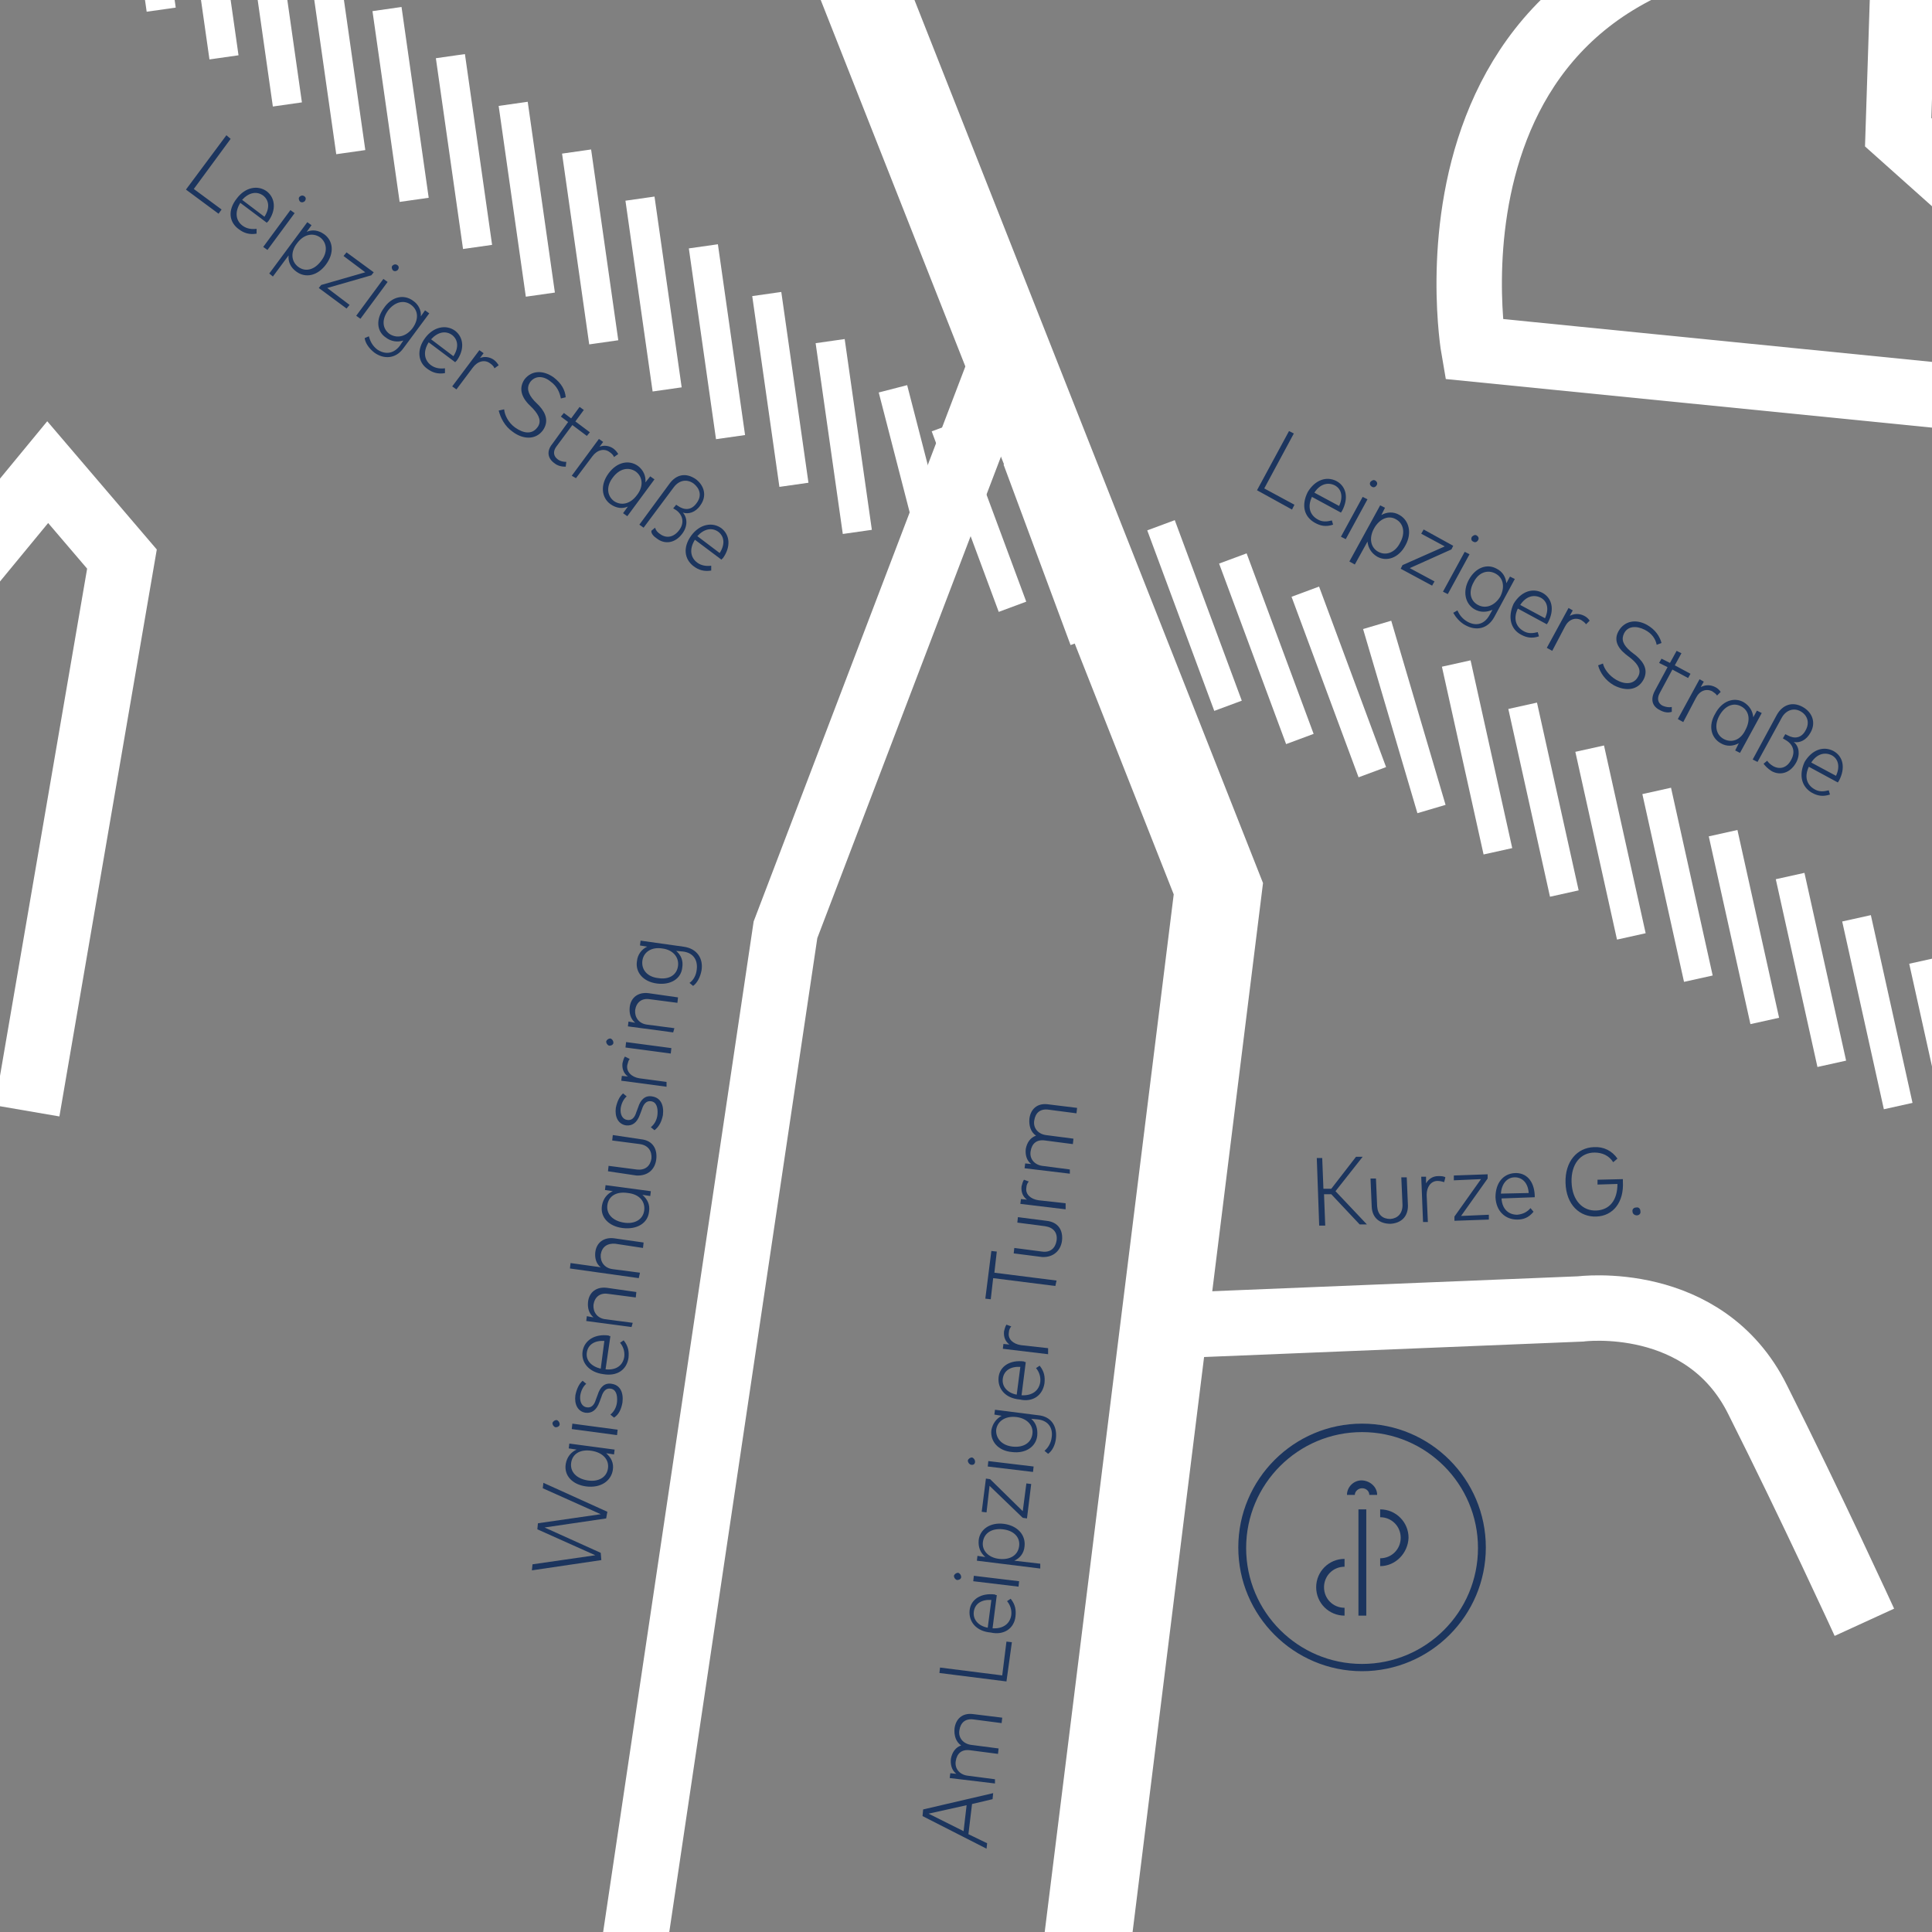 <?xml version="1.0" encoding="utf-8"?>
<!-- Generator: Adobe Illustrator 26.0.3, SVG Export Plug-In . SVG Version: 6.00 Build 0)  -->
<svg version="1.1" id="Ebene_1" xmlns="http://www.w3.org/2000/svg" xmlns:xlink="http://www.w3.org/1999/xlink" x="0px" y="0px"
	 viewBox="0 0 320 320" style="enable-background:new 0 0 320 320;" xml:space="preserve">
<rect x="0" y="0" width="320" height="320" fill="#808080" stroke="none"/>
<style type="text/css">
	.st0{clip-path:url(#SVGID_00000114768922999330044550000012536596116217850280_);}
	.st1{clip-path:url(#SVGID_00000170262107381798955030000001907759678389964463_);}
	.st2{clip-path:url(#SVGID_00000066498231622681870460000002265913936088039049_);}
	.st3{clip-path:url(#SVGID_00000176764255692007832010000014320781879638761112_);fill:none;stroke:#FFFFFF;stroke-width:4.862;}
	.st4{clip-path:url(#SVGID_00000176764255692007832010000014320781879638761112_);fill:none;stroke:#FFFFFF;stroke-width:14.445;}
	.st5{clip-path:url(#SVGID_00000176764255692007832010000014320781879638761112_);fill:none;stroke:#FFFFFF;stroke-width:10.834;}
	.st6{clip-path:url(#SVGID_00000176764255692007832010000014320781879638761112_);fill:#1C355E;}
	.st7{clip-path:url(#SVGID_00000066498231622681870460000002265913936088039049_);fill:#1C355E;}
	.st8{clip-path:url(#SVGID_00000056410223070317998560000009801762430730702766_);fill:#1C355E;}
</style>
<g>
	<defs>
		<rect id="SVGID_1_" width="320" height="320"/>
	</defs>
	<clipPath id="SVGID_00000047058906081316427390000003278499858912530614_">
		<use xlink:href="#SVGID_1_"  style="overflow:visible;"/>
	</clipPath>
	<g style="clip-path:url(#SVGID_00000047058906081316427390000003278499858912530614_);">
		<defs>
			<rect id="SVGID_00000075863651239854157510000010921108476075784606_" width="320" height="320"/>
		</defs>
		<clipPath id="SVGID_00000000929345494896870870000015306380944231123595_">
			<use xlink:href="#SVGID_00000075863651239854157510000010921108476075784606_"  style="overflow:visible;"/>
		</clipPath>
		<g style="clip-path:url(#SVGID_00000000929345494896870870000015306380944231123595_);">
			<g>
				<defs>
					<rect id="SVGID_00000002346985415637803240000016647664885234597257_" x="-9" y="-7" width="338" height="328"/>
				</defs>
				<clipPath id="SVGID_00000015343190243457096080000007741734697543469985_">
					<use xlink:href="#SVGID_00000002346985415637803240000016647664885234597257_"  style="overflow:visible;"/>
				</clipPath>
				<g style="clip-path:url(#SVGID_00000015343190243457096080000007741734697543469985_);">
					<defs>
						<rect id="SVGID_00000052796748590186049810000016599171941287340933_" width="320" height="320"/>
					</defs>
					<clipPath id="SVGID_00000000194559507635538790000001439274489914923401_">
						<use xlink:href="#SVGID_00000052796748590186049810000016599171941287340933_"  style="overflow:visible;"/>
					</clipPath>
					
						<path style="clip-path:url(#SVGID_00000000194559507635538790000001439274489914923401_);fill:none;stroke:#FFFFFF;stroke-width:4.862;" d="
						M473.5,257.6l6.9,31.1 M462.4,250.5l6.9,31.1 M451.3,243.5l6.9,31.1 M440.3,236.5l6.9,31.1 M429.2,229.4l6.9,31.1 M418.2,222.4
						l6.9,31.1 M407.1,215.4l6.9,31.1 M396,208.3l6.9,31.1 M385,201.3l6.9,31.1 M373.9,194.3l6.9,31.1 M362.8,187.2l6.9,31.1
						 M351.8,180.2l6.9,31.1 M340.7,173.2l6.9,31.1 M329.7,166.2l6.9,31.1 M318.6,159.1l6.9,31.1 M307.5,152.1l6.9,31.1
						 M296.5,145.1l6.9,31.1 M285.4,138l6.9,31.1 M274.4,131l6.9,31.1 M263.3,124l6.9,31.1 M252.2,116.9l6.9,31.1 M241.2,109.9
						l6.9,31.1 M228.1,103.5l9,30.5 M216.2,98l11.1,29.9 M204.2,92.5l11.1,29.9 M192.3,87l11.1,29.9 M180.4,81.6l11.1,29.9
						 M168.5,76.1l11.1,29.9 M156.6,70.6l11.1,29.9 M147.9,64.4l7.9,30.6 M137.5,56.5l4.5,31.6 M127,48.7l4.5,31.6 M116.5,40.8
						l4.5,31.6 M106,32.9l4.5,31.6 M95.5,25.1l4.5,31.6 M85,17.2l4.5,31.6 M74.6,9.3l4.5,31.6 M64.1,1.5l4.5,31.6 M53.6-6.4
						l4.5,31.6 M43.1-14.3l4.5,31.6 M32.6-22.1l4.5,31.6 M22.2-30l4.5,31.6 M11.7-37.9l4.5,31.6 M1.2-45.8l4.5,31.6 M-9.3-53.6
						L-4.8-22 M-19.8-61.5l4.5,31.6 M-30.2-69.4l4.5,31.6 M-40.7-77.2l4.5,31.6 M-51.2-85.1l4.5,31.6 M-61.7-93l4.5,31.6
						 M-72.2-100.8l4.5,31.6 M-82.6-108.7l4.5,31.6 M-93.1-116.6l4.5,31.6 M-103.6-124.4l4.5,31.6 M-114.1-132.3l4.5,31.6
						 M-124.6-140.2l4.5,31.6 M-135.1-148l4.5,31.6 M-145.5-155.9l4.5,31.6"/>
					
						<polyline style="clip-path:url(#SVGID_00000000194559507635538790000001439274489914923401_);fill:none;stroke:#FFFFFF;stroke-width:14.445;" points="
						120.1,-59.8 201.8,147.2 173.8,372.4 370.9,552.5 					"/>
					
						<path style="clip-path:url(#SVGID_00000000194559507635538790000001439274489914923401_);fill:none;stroke:#FFFFFF;stroke-width:10.834;" d="
						M166.3,59.1L130.1,154l-25.2,169.2c0,0-2,23.2-36.2,34.8c-34.1,11.6-197.9,39.6-197.9,39.6l-94.9,13.3"/>
					
						<path style="clip-path:url(#SVGID_00000000194559507635538790000001439274489914923401_);fill:none;stroke:#FFFFFF;stroke-width:10.834;" d="
						M195.6,219.5l66.2-2.7c0,0,20.5-2.7,29.3,15c8.9,17.7,17.7,36.9,17.7,36.9"/>
					
						<path style="clip-path:url(#SVGID_00000000194559507635538790000001439274489914923401_);fill:none;stroke:#FFFFFF;stroke-width:10.834;" d="
						M4.5,184l15.7-91.4L7.9,78.2l-86,104.4c0,0-32.8,77.8-43.7,96.2c-4.9,8.3-10.9,15.4-47.8,19.4s-59.4,10.2-59.4,10.2"/>
					<path style="clip-path:url(#SVGID_00000000194559507635538790000001439274489914923401_);fill:#1C355E;" d="M177.2,193.7
						l-4.6-0.6c-1.3-0.2-2.1-1.2-1.9-2.4c0.2-1.3,1-2,2.4-1.8l4.6,0.6l0.1-0.9l-4.6-0.6c-1.3-0.2-2.1-1.2-1.9-2.4
						c0.2-1.3,1-2,2.4-1.8l4.6,0.6l0.1-0.9l-4.9-0.6c-1.7-0.2-2.8,0.8-3,2.4c-0.1,1.1,0.2,2.2,1.1,2.8c-0.9,0.3-1.5,1.1-1.7,2.2
						c-0.1,0.9,0.1,1.9,0.9,2.5l-1-0.1l-0.1,0.8l7.5,0.9L177.2,193.7z M176.5,199.3l-4.5-0.5c-1.3-0.2-2.2-1-2-2.1
						c0-0.4,0.2-0.8,0.4-1l-0.8-0.3c-0.2,0.3-0.3,0.7-0.4,1.1c-0.1,0.9,0.2,1.7,0.9,2.2l-1-0.1l-0.1,0.8l7.5,0.9L176.5,199.3z
						 M175.9,205.5c0.2-1.7-0.6-3.1-2.6-3.3l-4.7-0.6l-0.1,0.9l4.6,0.6c1.4,0.2,2.1,1.1,1.9,2.4c-0.2,1.2-1,2-2.4,1.8l-4.6-0.6
						l-0.1,0.9l4.7,0.6C174.5,208.3,175.7,207.1,175.9,205.5 M175,212.1l-10.3-1.3l0.4-3.5l-0.9-0.1l-1,7.9l0.9,0.1l0.4-3.5
						l10.3,1.3L175,212.1z M173.6,223.3l-4.5-0.5c-1.3-0.2-2.2-1-2-2.1c0-0.4,0.2-0.8,0.4-1l-0.8-0.3c-0.2,0.3-0.3,0.7-0.4,1.1
						c-0.1,0.9,0.2,1.7,0.9,2.2l-1-0.1l-0.1,0.8l7.5,0.9L173.6,223.3z M168.4,231c-1.6-0.3-2.5-1.4-2.3-2.7c0.2-1.3,1.3-2,2.9-1.9
						L168.4,231z M173,229.1c0.1-1,0-1.9-0.8-2.9l-0.6,0.4c0.5,0.6,0.8,1.4,0.7,2.3c-0.2,1.4-1.3,2.3-3.1,2.2l0.7-5.5
						c-0.1,0-0.2,0-0.3-0.1c-2.3-0.3-4,0.8-4.2,2.6c-0.2,1.9,1.1,3.5,3.5,3.7C171.1,232.3,172.7,231.1,173,229.1 M171,237.5
						c-0.2,1.5-1.5,2.3-3.3,2.1c-1.8-0.2-2.8-1.4-2.7-2.8c0.2-1.4,1.5-2.3,3.3-2.1C170.1,234.9,171.2,236.1,171,237.5 M174.9,238.2
						c0.2-1.9-0.7-3.6-3-3.8l-7.1-0.9l-0.1,0.8l1.2,0.2c-0.9,0.5-1.5,1.3-1.7,2.4c-0.2,1.8,1.1,3.4,3.4,3.6c2.3,0.3,4-0.9,4.2-2.7
						c0.1-1.2-0.2-2.1-1-2.8l1.1,0.1c1.8,0.2,2.5,1.5,2.3,2.9c-0.1,1-0.6,1.8-1.2,2.3l0.6,0.5C174.3,240.3,174.8,239.3,174.9,238.2
						 M171.2,242.9l-7.5-0.9l-0.1,0.9l7.5,0.9L171.2,242.9z M161.5,242.1c0-0.3-0.2-0.6-0.5-0.7c-0.3,0-0.6,0.2-0.7,0.5
						c0,0.3,0.2,0.6,0.5,0.7C161.2,242.7,161.5,242.5,161.5,242.1 M170.8,245.8l-0.8-0.1l-0.6,4.6L164,245l-0.7-0.1l-0.7,5.5
						l0.8,0.1l0.5-4.4l5.5,5.3l0.7,0.1L170.8,245.8z M168.8,256.1c-0.2,1.5-1.5,2.3-3.3,2.1c-1.8-0.2-2.9-1.4-2.7-2.8
						c0.2-1.5,1.5-2.3,3.3-2.1C167.9,253.5,169,254.6,168.8,256.1 M172.3,259l-4.3-0.5c0.9-0.4,1.6-1.2,1.7-2.4
						c0.2-1.9-1.2-3.4-3.4-3.7c-2.3-0.3-4,0.9-4.2,2.7c-0.1,1.2,0.3,2.1,1.1,2.8l-1.3-0.2l-0.1,0.8l10.5,1.3L172.3,259z
						 M168.8,261.9l-7.5-0.9l-0.1,0.9l7.5,0.9L168.8,261.9z M159.2,261.2c0-0.3-0.2-0.6-0.5-0.7c-0.3,0-0.6,0.2-0.7,0.5
						c0,0.3,0.2,0.6,0.5,0.7C158.9,261.7,159.2,261.5,159.2,261.2 M163.6,269.6c-1.6-0.3-2.5-1.4-2.3-2.7c0.2-1.3,1.3-2,2.9-1.9
						L163.6,269.6z M168.2,267.7c0.1-1,0-1.9-0.8-2.9l-0.6,0.4c0.5,0.6,0.8,1.4,0.7,2.3c-0.2,1.4-1.3,2.3-3.1,2.2l0.7-5.5
						c-0.1,0-0.2,0-0.3-0.1c-2.3-0.3-4,0.8-4.2,2.6c-0.2,1.9,1.1,3.5,3.5,3.7C166.3,270.9,168,269.7,168.2,267.7 M167.6,272
						l-0.9-0.1l-0.7,5.6l-10.3-1.3l-0.1,0.9l11.1,1.4L167.6,272z M164.8,294.7l-4.6-0.6c-1.3-0.2-2.1-1.2-1.9-2.4
						c0.2-1.3,1-2,2.4-1.8l4.6,0.6l0.1-0.9l-4.6-0.6c-1.3-0.2-2.1-1.2-1.9-2.4c0.2-1.3,1-2,2.4-1.8l4.6,0.6l0.1-0.9l-4.9-0.6
						c-1.7-0.2-2.8,0.8-3,2.4c-0.1,1.1,0.2,2.2,1.1,2.8c-0.9,0.3-1.5,1.1-1.7,2.2c-0.1,0.9,0.1,1.9,0.9,2.5l-1-0.1l-0.1,0.8l7.5,0.9
						L164.8,294.7z M153.8,300.4l6.3-1.4l-0.5,4.3L153.8,300.4z M163.5,305.3l-3.1-1.5l0.6-5l3.4-0.8l0.1-1l-11.6,2.7l-0.1,1.1
						l10.6,5.4L163.5,305.3z"/>
					<path style="clip-path:url(#SVGID_00000000194559507635538790000001439274489914923401_);fill:#1C355E;" d="M271.1,201.3
						c0.4,0,0.7-0.3,0.6-0.7c0-0.4-0.3-0.7-0.7-0.6c-0.4,0-0.7,0.3-0.6,0.7C270.4,201,270.7,201.3,271.1,201.3 M264.4,201.5
						c2.8-0.1,4.6-2.4,4.4-5.8c0-0.1,0-0.2,0-0.4l-4.2,0.1l0,0.8l3.3-0.1c0,2.7-1.3,4.3-3.5,4.4c-2.2,0.1-4-1.6-4.1-4.7
						c-0.1-3,1.5-4.9,3.8-4.9c1.3,0,2.4,0.5,3.1,1.6l0.7-0.6c-0.9-1.3-2.3-2-3.9-1.9c-2.8,0.1-4.8,2.4-4.7,5.9
						C259.4,199.6,261.7,201.6,264.4,201.5 M248.6,197.7c0.1-1.6,1-2.7,2.3-2.7c1.3,0,2.2,1,2.3,2.6L248.6,197.7z M251.3,202
						c1,0,1.9-0.3,2.7-1.3l-0.5-0.6c-0.5,0.6-1.2,1-2.2,1.1c-1.4,0-2.5-0.9-2.6-2.7l5.5-0.2c0-0.1,0-0.2,0-0.3
						c-0.1-2.4-1.4-3.8-3.3-3.7c-1.9,0.1-3.2,1.6-3.2,4C247.8,200.6,249.3,202,251.3,202 M246.6,202l0-0.8l-4.6,0.2l4.4-6.2l0-0.7
						l-5.6,0.2l0,0.8l4.5-0.2l-4.4,6.2l0,0.7L246.6,202z M236.5,202.4l-0.2-4.5c0-1.3,0.7-2.3,1.8-2.3c0.4,0,0.8,0.1,1.1,0.2
						l0.2-0.8c-0.3-0.2-0.7-0.2-1.2-0.2c-0.9,0-1.6,0.5-2,1.2l0-1.1l-0.8,0l0.3,7.5L236.5,202.4z M230.3,202.7
						c1.7-0.1,2.9-1.1,2.9-3L233,195l-0.9,0l0.2,4.6c0,1.4-0.8,2.2-2,2.3c-1.3,0-2.1-0.7-2.2-2.1l-0.2-4.6l-0.9,0l0.2,4.7
						C227.3,201.8,228.6,202.7,230.3,202.7 M219.5,203l-0.2-5.2l1.2,0l4.7,5l1.2,0l-5.2-5.5l4.5-5.7l-1.1,0l-4.1,5.3l-1.3,0
						l-0.2-5.1l-0.9,0l0.4,11.2L219.5,203z"/>
					<path style="clip-path:url(#SVGID_00000000194559507635538790000001439274489914923401_);fill:#1C355E;" d="M112.3,160
						c-0.2,1.5-1.5,2.3-3.3,2c-1.8-0.2-2.8-1.4-2.6-2.9c0.2-1.4,1.5-2.3,3.3-2C111.4,157.3,112.5,158.5,112.3,160 M116.2,160.7
						c0.3-1.9-0.7-3.6-3-3.9l-7.1-1l-0.1,0.8l1.2,0.2c-0.9,0.4-1.6,1.3-1.7,2.4c-0.3,1.8,1,3.4,3.3,3.7c2.3,0.3,4-0.8,4.2-2.6
						c0.2-1.2-0.2-2.1-1-2.8l1.1,0.1c1.8,0.2,2.5,1.5,2.3,3c-0.1,1-0.6,1.8-1.2,2.2l0.6,0.5C115.5,162.8,116,161.8,116.2,160.7
						 M111.7,170.3l-4.6-0.6c-1.3-0.2-2-1.2-1.9-2.4c0.2-1.3,1.1-2,2.4-1.8l4.6,0.6l0.1-0.9l-4.9-0.7c-1.7-0.2-2.9,0.7-3.1,2.3
						c-0.1,1,0.1,1.9,0.9,2.6l-1.1-0.2l-0.1,0.8l7.5,1L111.7,170.3z M111.2,173.6l-7.5-1l-0.1,0.9l7.5,1L111.2,173.6z M101.6,172.7
						c0-0.3-0.2-0.6-0.5-0.7c-0.3,0-0.6,0.2-0.7,0.5c0,0.3,0.2,0.6,0.5,0.7C101.3,173.2,101.6,173,101.6,172.7 M110.4,179.2
						l-4.5-0.6c-1.3-0.2-2.2-1.1-2-2.2c0.1-0.4,0.2-0.8,0.4-1l-0.8-0.4c-0.2,0.3-0.3,0.7-0.4,1.1c-0.1,0.9,0.2,1.7,0.9,2.2l-1-0.1
						l-0.1,0.8l7.5,1L110.4,179.2z M109.8,184.7c0.2-1.7-0.4-2.9-1.8-3.1c-1.1-0.2-1.9,0.5-2.3,1.8l-0.3,0.8c-0.3,1-0.8,1.4-1.5,1.3
						c-0.8-0.1-1.2-0.9-1.1-1.9c0.1-0.8,0.5-1.6,1-2l-0.6-0.5c-0.6,0.5-1,1.4-1.2,2.4c-0.2,1.5,0.4,2.7,1.7,2.9
						c1,0.1,1.8-0.4,2.3-1.8l0.3-0.8c0.3-1,0.8-1.5,1.5-1.4c0.9,0.1,1.2,1,1.1,2.2c-0.1,1-0.6,1.7-1.1,2.1l0.6,0.5
						C109.2,186.6,109.6,185.7,109.8,184.7 M108.7,192c0.2-1.7-0.6-3.1-2.5-3.3l-4.7-0.7l-0.1,0.9l4.6,0.6c1.4,0.2,2,1.2,1.9,2.4
						c-0.2,1.2-1,2-2.5,1.8l-4.6-0.6l-0.1,0.9l4.7,0.7C107.3,194.8,108.5,193.7,108.7,192 M106.7,200.5c-0.2,1.5-1.6,2.3-3.4,2
						c-1.8-0.3-2.9-1.4-2.7-2.9c0.2-1.5,1.5-2.3,3.4-2C105.9,197.8,106.9,199,106.7,200.5 M107.5,200.7c0.2-1.2-0.3-2.1-1.1-2.8
						l1.3,0.2l0.1-0.8l-7.5-1l-0.1,0.8l1.3,0.2c-0.9,0.4-1.6,1.2-1.8,2.4c-0.3,1.9,1.1,3.4,3.4,3.7
						C105.5,203.7,107.3,202.6,107.5,200.7 M106,210.8l-4.6-0.6c-1.3-0.2-2-1.2-1.9-2.4c0.2-1.3,1.1-1.9,2.4-1.8l4.6,0.7l0.1-0.9
						l-4.9-0.7c-1.7-0.2-2.9,0.7-3.1,2.3c-0.1,0.9,0.1,1.9,0.9,2.5l-5-0.7l-0.1,0.9l11.4,1.6L106,210.8z M104.8,219.1l-4.6-0.6
						c-1.3-0.2-2-1.2-1.9-2.4c0.2-1.3,1.1-2,2.4-1.8l4.6,0.6l0.1-0.9l-4.9-0.7c-1.7-0.2-2.9,0.7-3.1,2.3c-0.1,1,0.1,1.9,0.9,2.6
						l-1.1-0.2l-0.1,0.8l7.5,1L104.8,219.1z M99.5,226.7c-1.6-0.4-2.5-1.4-2.3-2.7c0.2-1.3,1.3-2,2.9-1.9L99.5,226.7z M104.1,224.9
						c0.1-1,0-1.9-0.8-2.9l-0.6,0.4c0.5,0.6,0.8,1.4,0.7,2.3c-0.2,1.4-1.3,2.3-3.1,2.1l0.8-5.5c-0.1,0-0.2,0-0.3-0.1
						c-2.3-0.3-4,0.8-4.3,2.6c-0.3,1.9,1.1,3.5,3.4,3.8C102.2,228,103.8,226.9,104.1,224.9 M103.1,232.3c0.2-1.7-0.4-2.9-1.8-3.1
						c-1.1-0.2-1.9,0.5-2.3,1.8l-0.3,0.8c-0.3,1-0.8,1.4-1.5,1.3c-0.8-0.1-1.2-0.9-1.1-1.9c0.1-0.8,0.5-1.6,1-2l-0.6-0.5
						c-0.6,0.5-1,1.4-1.2,2.4c-0.2,1.5,0.4,2.7,1.7,2.9c1,0.1,1.8-0.4,2.3-1.8l0.3-0.8c0.3-1,0.8-1.5,1.5-1.4c0.9,0.1,1.2,1,1.1,2.2
						c-0.1,1-0.6,1.7-1.1,2.1l0.6,0.5C102.5,234.3,102.9,233.4,103.1,232.3 M102.3,236.8l-7.5-1l-0.1,0.9l7.5,1L102.3,236.8z
						 M92.7,235.9c0-0.3-0.2-0.6-0.5-0.7c-0.3,0-0.6,0.2-0.7,0.5c0,0.3,0.2,0.6,0.5,0.7C92.4,236.4,92.7,236.2,92.7,235.9
						 M100.7,243.2c-0.2,1.5-1.6,2.3-3.4,2c-1.8-0.3-2.9-1.4-2.7-2.9c0.2-1.5,1.5-2.3,3.4-2C99.9,240.6,100.9,241.8,100.7,243.2
						 M101.5,243.5c0.2-1.2-0.3-2.1-1.1-2.8l1.3,0.2l0.1-0.8l-7.5-1l-0.1,0.8l1.3,0.2c-0.9,0.4-1.6,1.2-1.8,2.4
						c-0.3,1.9,1.1,3.4,3.4,3.7C99.5,246.5,101.2,245.3,101.5,243.5 M99.5,257.2l-9.3-4.2l10.2-1.5l0.2-1.1l-10.6-4.8l-0.1,0.9
						l9.6,4.3l-10.4,1.5l-0.1,1l9.6,4.3l-10.4,1.5l-0.1,1l11.5-1.7L99.5,257.2z"/>
					
						<polyline style="clip-path:url(#SVGID_00000000194559507635538790000001439274489914923401_);fill:none;stroke:#FFFFFF;stroke-width:10.834;" points="
						317.1,-61.2 314.4,21.9 438.6,132.8 568.2,277.9 663.1,314.7 					"/>
					
						<path style="clip-path:url(#SVGID_00000000194559507635538790000001439274489914923401_);fill:none;stroke:#FFFFFF;stroke-width:10.834;" d="
						M366.2,70L244.1,57.8c0,0-13-74.4,68.9-69.6"/>
					<path style="clip-path:url(#SVGID_00000000194559507635538790000001439274489914923401_);fill:#1C355E;" d="M225.6,237.2
						c-10.6,0-19.2,8.6-19.2,19.2c0,10.6,8.6,19.2,19.2,19.2c10.6,0,19.2-8.6,19.2-19.2C244.8,245.8,236.2,237.2,225.6,237.2
						 M225.6,276.8c-11.3,0-20.5-9.2-20.5-20.5c0-11.3,9.2-20.5,20.5-20.5c11.3,0,20.5,9.2,20.5,20.5
						C246.1,267.6,236.9,276.8,225.6,276.8"/>
				</g>
				
					<rect x="225" y="250" style="clip-path:url(#SVGID_00000015343190243457096080000007741734697543469985_);fill:#1C355E;" width="1.3" height="17.6"/>
				<g style="clip-path:url(#SVGID_00000015343190243457096080000007741734697543469985_);">
					<defs>
						<rect id="SVGID_00000141447887749613667860000008462106307657796028_" width="320" height="320"/>
					</defs>
					<clipPath id="SVGID_00000103240837965486514420000006511518004984223638_">
						<use xlink:href="#SVGID_00000141447887749613667860000008462106307657796028_"  style="overflow:visible;"/>
					</clipPath>
					<path style="clip-path:url(#SVGID_00000103240837965486514420000006511518004984223638_);fill:#1C355E;" d="M228.1,247.6h-1.3
						c0-0.6-0.5-1.1-1.2-1.1c-0.6,0-1.2,0.5-1.2,1.1h-1.3c0-1.3,1.1-2.4,2.4-2.4S228.1,246.2,228.1,247.6"/>
					<path style="clip-path:url(#SVGID_00000103240837965486514420000006511518004984223638_);fill:#1C355E;" d="M228.6,259.4v-1.3
						c1.9,0,3.4-1.5,3.4-3.4s-1.5-3.4-3.4-3.4V250c2.6,0,4.7,2.1,4.7,4.7C233.2,257.3,231.1,259.4,228.6,259.4"/>
					<path style="clip-path:url(#SVGID_00000103240837965486514420000006511518004984223638_);fill:#1C355E;" d="M222.7,267.6
						c-2.6,0-4.7-2.1-4.7-4.7c0-2.6,2.1-4.7,4.7-4.7v1.3c-1.9,0-3.4,1.5-3.4,3.4c0,1.9,1.5,3.4,3.4,3.4V267.6z"/>
					<path style="clip-path:url(#SVGID_00000103240837965486514420000006511518004984223638_);fill:#1C355E;" d="M115.5,88.8
						c1.1-1.2,2.4-1.5,3.5-0.7c1,0.8,1.1,2.1,0.2,3.5L115.5,88.8z M114.9,93.8c0.8,0.6,1.7,0.9,2.9,0.7l0-0.8
						c-0.8,0.1-1.6,0-2.3-0.5c-1.1-0.8-1.4-2.2-0.4-3.8l4.4,3.3c0.1-0.1,0.1-0.2,0.2-0.2c1.4-1.9,1.2-3.9-0.2-5
						c-1.5-1.1-3.6-0.7-5,1.2C113.1,90.6,113.3,92.6,114.9,93.8 M108.8,89.2c1.3,1,3,0.8,4.2-0.8c0.9-1.2,0.9-2.6,0.1-3.5
						c0.9,0.3,2.1,0,2.9-1.2c1.1-1.5,0.7-3.2-0.7-4.3c-1.7-1.2-3.3-0.8-4.4,0.7l-5,6.8l0.7,0.5l5-6.7c0.9-1.2,2.2-1.4,3.3-0.6
						c1,0.8,1.4,2,0.5,3.2c-0.9,1.3-2.1,1.2-3.1,0.5l-0.3-0.2l-0.5,0.6l0.5,0.3c1.1,0.8,1.4,2.1,0.5,3.3c-0.9,1.2-2.1,1.4-3.1,0.7
						c-0.5-0.3-0.8-0.7-0.9-1.1l-0.6,0.5C107.8,88.3,108.2,88.8,108.8,89.2 M101.7,83c-1.2-0.9-1.3-2.5-0.2-3.9
						c1.1-1.5,2.6-1.8,3.8-1c1.2,0.9,1.3,2.5,0.2,3.9C104.4,83.5,102.9,83.8,101.7,83 M101.1,83.5c1,0.7,2,0.8,2.9,0.4l-0.8,1.1
						l0.7,0.5l4.5-6.1l-0.7-0.5l-0.8,1c0.1-1-0.3-2-1.2-2.7c-1.5-1.1-3.5-0.7-4.9,1.2C99.4,80.3,99.6,82.4,101.1,83.5 M95.4,79.2
						l2.7-3.6c0.8-1.1,2-1.4,2.9-0.7c0.3,0.2,0.6,0.5,0.7,0.8l0.7-0.5c-0.2-0.3-0.4-0.6-0.8-0.9c-0.7-0.5-1.6-0.6-2.3-0.3l0.6-0.8
						l-0.7-0.5l-4.5,6.1L95.4,79.2z M91.8,76.7c0.6,0.5,1.3,0.6,1.9,0.6l0.1-0.8c-0.5,0-1-0.1-1.4-0.4c-0.7-0.5-0.9-1.3-0.2-2.2
						l2.6-3.5l2.4,1.8l0.5-0.6l-2.4-1.8l1.4-1.9L96,67.4l-1.4,1.9l-1.2-0.9L92.9,69l1.2,0.9l-2.6,3.6C90.5,74.7,90.7,75.9,91.8,76.7
						 M84.9,71.5c1.7,1.3,3.8,1.4,5-0.2c1-1.4,0.6-2.8-0.6-4.1l-0.8-0.8c-1.1-1.2-1.3-2.2-0.7-3.1c0.8-1.1,2.2-1.1,3.4-0.1
						c1.1,0.8,1.5,1.8,1.7,2.8l0.8-0.2c-0.1-1.2-0.7-2.3-2-3.3c-1.7-1.2-3.6-1.2-4.8,0.3c-0.9,1.3-0.7,2.7,0.6,4.1l0.8,0.8
						c1.1,1.2,1.4,2.2,0.7,3.1c-0.9,1.2-2.3,1-3.7,0c-1.1-0.8-1.7-2-1.8-3l-0.9,0.2C82.9,69.2,83.6,70.6,84.9,71.5 M75.6,64.5
						l2.7-3.6c0.8-1.1,2-1.4,2.9-0.7c0.3,0.2,0.6,0.5,0.7,0.8l0.7-0.5c-0.2-0.3-0.4-0.6-0.8-0.9c-0.7-0.5-1.6-0.6-2.3-0.3l0.6-0.8
						L79.4,58L74.9,64L75.6,64.5z M71.4,56.2c1.1-1.2,2.4-1.5,3.5-0.7c1,0.8,1.1,2.1,0.2,3.5L71.4,56.2z M70.8,61.1
						c0.8,0.6,1.7,0.9,2.9,0.7l0-0.8c-0.8,0.1-1.6,0-2.3-0.5c-1.1-0.8-1.4-2.2-0.4-3.8l4.4,3.3c0.1-0.1,0.1-0.2,0.2-0.2
						c1.4-1.9,1.2-3.9-0.2-5c-1.5-1.1-3.6-0.7-5,1.2C69,57.9,69.2,60,70.8,61.1 M64.5,55.3c-1.2-0.9-1.3-2.4-0.2-3.9
						c1.1-1.4,2.6-1.8,3.8-0.9c1.2,0.9,1.3,2.4,0.2,3.9C67.2,55.8,65.7,56.1,64.5,55.3 M62,58.4c1.5,1.1,3.5,1.1,4.8-0.7l4.3-5.8
						l-0.7-0.5l-0.7,1c0.1-1-0.4-2-1.3-2.6c-1.5-1.1-3.5-0.7-4.8,1.2c-1.4,1.9-1.2,3.9,0.3,4.9c0.9,0.7,2,0.8,2.9,0.5l-0.6,0.9
						c-1.1,1.4-2.5,1.4-3.7,0.6c-0.8-0.6-1.2-1.4-1.4-2.2l-0.7,0.3C60.5,56.8,61.1,57.7,62,58.4 M59.7,52.8l4.5-6.1l-0.7-0.5
						L59,52.3L59.7,52.8z M65.1,44.8c0.3,0.2,0.6,0.1,0.8-0.1c0.2-0.3,0.2-0.6-0.1-0.8c-0.3-0.2-0.6-0.1-0.8,0.1
						C64.8,44.2,64.9,44.6,65.1,44.8 M57.4,51.1l0.5-0.6l-3.7-2.8l7.3-2.1l0.4-0.5l-4.5-3.3l-0.5,0.6l3.6,2.7l-7.3,2.1l-0.4,0.5
						L57.4,51.1z M49.4,44.2c-1.2-0.9-1.3-2.5-0.2-3.9c1.1-1.5,2.6-1.8,3.8-1c1.2,0.9,1.3,2.5,0.2,3.9
						C52.1,44.7,50.6,45.1,49.4,44.2 M45.2,45.8l2.6-3.5c-0.1,1,0.3,2,1.3,2.7c1.5,1.1,3.5,0.7,4.9-1.2c1.4-1.9,1.2-3.9-0.3-5
						c-1-0.7-2-0.8-2.9-0.4l0.8-1.1l-0.7-0.5l-6.3,8.5L45.2,45.8z M44.3,41.4l4.5-6.1l-0.7-0.5l-4.5,6.1L44.3,41.4z M49.7,33.4
						c0.3,0.2,0.6,0.1,0.8-0.1c0.2-0.3,0.2-0.6-0.1-0.8c-0.3-0.2-0.6-0.1-0.8,0.1C49.4,32.8,49.5,33.2,49.7,33.4 M40.1,33.1
						c1.1-1.2,2.4-1.5,3.5-0.7c1,0.8,1.1,2.1,0.2,3.5L40.1,33.1z M39.6,38c0.8,0.6,1.7,0.9,2.9,0.7l0-0.8c-0.8,0.1-1.6,0-2.3-0.5
						c-1.1-0.8-1.4-2.2-0.4-3.8l4.4,3.3c0.1-0.1,0.1-0.2,0.2-0.2c1.4-1.9,1.2-3.9-0.2-5c-1.5-1.1-3.6-0.7-5,1.2
						C37.7,34.8,37.9,36.8,39.6,38 M36.2,35.4l0.5-0.7l-4.6-3.4l6.1-8.3l-0.7-0.6l-6.7,9L36.2,35.4z"/>
					<path style="clip-path:url(#SVGID_00000103240837965486514420000006511518004984223638_);fill:#1C355E;" d="M300,126.3
						c0.9-1.4,2.2-1.8,3.4-1.2c1.1,0.6,1.4,1.9,0.7,3.4L300,126.3z M300.1,131.3c0.9,0.5,1.8,0.7,3,0.3l-0.2-0.7
						c-0.8,0.2-1.6,0.3-2.4-0.2c-1.2-0.7-1.7-2-0.9-3.7l4.8,2.6c0.1-0.1,0.1-0.2,0.2-0.3c1.1-2.1,0.7-4-0.9-4.9
						c-1.7-0.9-3.6-0.2-4.8,1.8C297.9,128.4,298.4,130.3,300.1,131.3 M293.4,127.7c1.4,0.8,3.1,0.4,4.1-1.4c0.7-1.3,0.5-2.7-0.4-3.4
						c1,0.2,2.1-0.3,2.8-1.6c0.9-1.6,0.3-3.3-1.3-4.2c-1.8-1-3.4-0.3-4.3,1.3l-4,7.4l0.8,0.4l4-7.3c0.7-1.3,2-1.7,3.1-1.1
						c1.1,0.6,1.6,1.8,0.9,3.1c-0.7,1.4-1.9,1.5-3,0.9l-0.4-0.2l-0.4,0.7l0.5,0.3c1.2,0.7,1.6,1.9,0.9,3.2c-0.7,1.4-1.9,1.7-3,1.1
						c-0.5-0.3-0.8-0.6-1-0.9l-0.6,0.5C292.4,126.9,292.8,127.3,293.4,127.7 M285.5,122.4c-1.3-0.7-1.6-2.3-0.7-3.9
						c0.9-1.6,2.3-2.2,3.6-1.5c1.3,0.7,1.6,2.2,0.7,3.9C288.3,122.6,286.8,123.1,285.5,122.4 M285,123.1c1,0.6,2.1,0.5,3,0l-0.6,1.2
						l0.8,0.4l3.6-6.6l-0.8-0.4l-0.6,1.1c-0.1-1-0.6-1.9-1.6-2.5c-1.6-0.9-3.6-0.2-4.7,1.9C282.9,120.2,283.4,122.2,285,123.1
						 M278.8,119.6l2.1-4c0.6-1.2,1.7-1.6,2.7-1.1c0.3,0.2,0.6,0.4,0.8,0.7l0.6-0.6c-0.2-0.3-0.5-0.6-0.9-0.8
						c-0.8-0.4-1.6-0.4-2.4,0l0.5-0.9l-0.7-0.4l-3.6,6.6L278.8,119.6z M274.9,117.6c0.7,0.4,1.4,0.5,2,0.3l0-0.8
						c-0.5,0.1-1,0-1.5-0.2c-0.8-0.4-1-1.2-0.5-2.1l2.1-3.9l2.6,1.4l0.4-0.7l-2.6-1.4l1.1-2l-0.8-0.4l-1.1,2l-1.4-0.7l-0.4,0.7
						l1.4,0.7l-2.1,3.9C273.3,115.9,273.7,117,274.9,117.6 M267.3,113.5c1.9,1,3.9,0.9,4.9-0.9c0.8-1.5,0.2-2.8-1.2-4l-0.9-0.7
						c-1.3-1.1-1.6-2-1.1-3c0.6-1.2,2-1.3,3.4-0.6c1.2,0.6,1.8,1.5,2,2.5l0.8-0.3c-0.3-1.1-1-2.2-2.4-3c-1.8-1-3.7-0.7-4.7,1
						c-0.8,1.4-0.3,2.7,1.2,3.9l0.9,0.7c1.2,1,1.7,2,1.1,3c-0.7,1.3-2.2,1.3-3.6,0.5c-1.2-0.7-2-1.8-2.2-2.7l-0.8,0.3
						C265,111.4,265.9,112.7,267.3,113.5 M257.1,107.8l2.1-4c0.6-1.2,1.7-1.6,2.7-1.1c0.3,0.2,0.6,0.4,0.8,0.7l0.6-0.6
						c-0.2-0.3-0.5-0.6-0.9-0.8c-0.8-0.4-1.6-0.4-2.4,0l0.5-0.9l-0.7-0.4l-3.6,6.6L257.1,107.8z M251.8,100.2
						c0.9-1.4,2.2-1.8,3.4-1.2c1.1,0.6,1.4,1.9,0.7,3.4L251.8,100.2z M251.9,105.1c0.9,0.5,1.8,0.7,3,0.3l-0.2-0.7
						c-0.8,0.2-1.6,0.3-2.4-0.2c-1.2-0.7-1.7-2-0.9-3.7l4.8,2.6c0.1-0.1,0.1-0.2,0.2-0.3c1.1-2.1,0.7-4-0.9-4.9
						c-1.7-0.9-3.6-0.2-4.8,1.8C249.7,102.2,250.2,104.2,251.9,105.1 M244.8,100.2c-1.3-0.7-1.6-2.2-0.7-3.8
						c0.8-1.6,2.3-2.1,3.6-1.4c1.3,0.7,1.6,2.2,0.8,3.8C247.6,100.3,246.1,100.9,244.8,100.2 M242.8,103.6c1.7,0.9,3.6,0.6,4.7-1.4
						l3.4-6.3l-0.8-0.4l-0.6,1.1c-0.1-1-0.6-1.9-1.6-2.4c-1.6-0.9-3.5-0.2-4.6,1.8c-1.1,2-0.6,4,0.9,4.9c1,0.6,2.1,0.5,3,0.1
						l-0.5,0.9c-0.9,1.6-2.3,1.8-3.6,1.1c-0.9-0.5-1.4-1.2-1.7-1.9l-0.7,0.4C241.1,102.2,241.8,103.1,242.8,103.6 M239.8,98.4
						l3.6-6.6l-0.8-0.4L239,98L239.8,98.4z M244,89.7c0.3,0.2,0.6,0.1,0.8-0.2c0.2-0.3,0.1-0.6-0.2-0.8c-0.3-0.2-0.6,0-0.8,0.2
						C243.6,89.2,243.7,89.6,244,89.7 M237.2,97l0.4-0.7l-4.1-2.2l6.9-3.1l0.3-0.6l-4.9-2.7l-0.4,0.7l3.9,2.1l-7,3.1l-0.3,0.6
						L237.2,97z M228.3,91.4c-1.3-0.7-1.6-2.3-0.7-3.9c0.9-1.6,2.4-2.2,3.6-1.5c1.3,0.7,1.6,2.3,0.7,3.9
						C231.1,91.5,229.6,92.1,228.3,91.4 M224.4,93.5l2.1-3.8c0.1,1,0.6,1.9,1.6,2.5c1.6,0.9,3.6,0.2,4.7-1.9c1.1-2,0.6-4.1-1-5
						c-1-0.6-2.1-0.5-3,0l0.6-1.2l-0.8-0.4l-5.1,9.3L224.4,93.5z M222.9,89.3l3.6-6.6l-0.8-0.4l-3.6,6.6L222.9,89.3z M227.2,80.6
						c0.3,0.2,0.6,0.1,0.8-0.2c0.2-0.3,0.1-0.6-0.2-0.8c-0.3-0.2-0.6,0-0.8,0.2C226.8,80.1,226.9,80.4,227.2,80.6 M217.7,81.6
						c0.9-1.4,2.2-1.8,3.4-1.2c1.1,0.6,1.4,1.9,0.7,3.4L217.7,81.6z M217.8,86.6c0.9,0.5,1.8,0.7,3,0.3l-0.2-0.7
						c-0.8,0.2-1.6,0.3-2.4-0.2c-1.2-0.7-1.7-2-0.9-3.7l4.8,2.6c0.1-0.1,0.1-0.2,0.2-0.3c1.1-2.1,0.7-4-0.9-4.9
						c-1.7-0.9-3.6-0.2-4.8,1.8C215.5,83.7,216,85.6,217.8,86.6 M214,84.4l0.4-0.8l-5-2.7l4.9-9.1l-0.8-0.4l-5.3,9.8L214,84.4z"/>
				</g>
			</g>
		</g>
	</g>
</g>
</svg>
